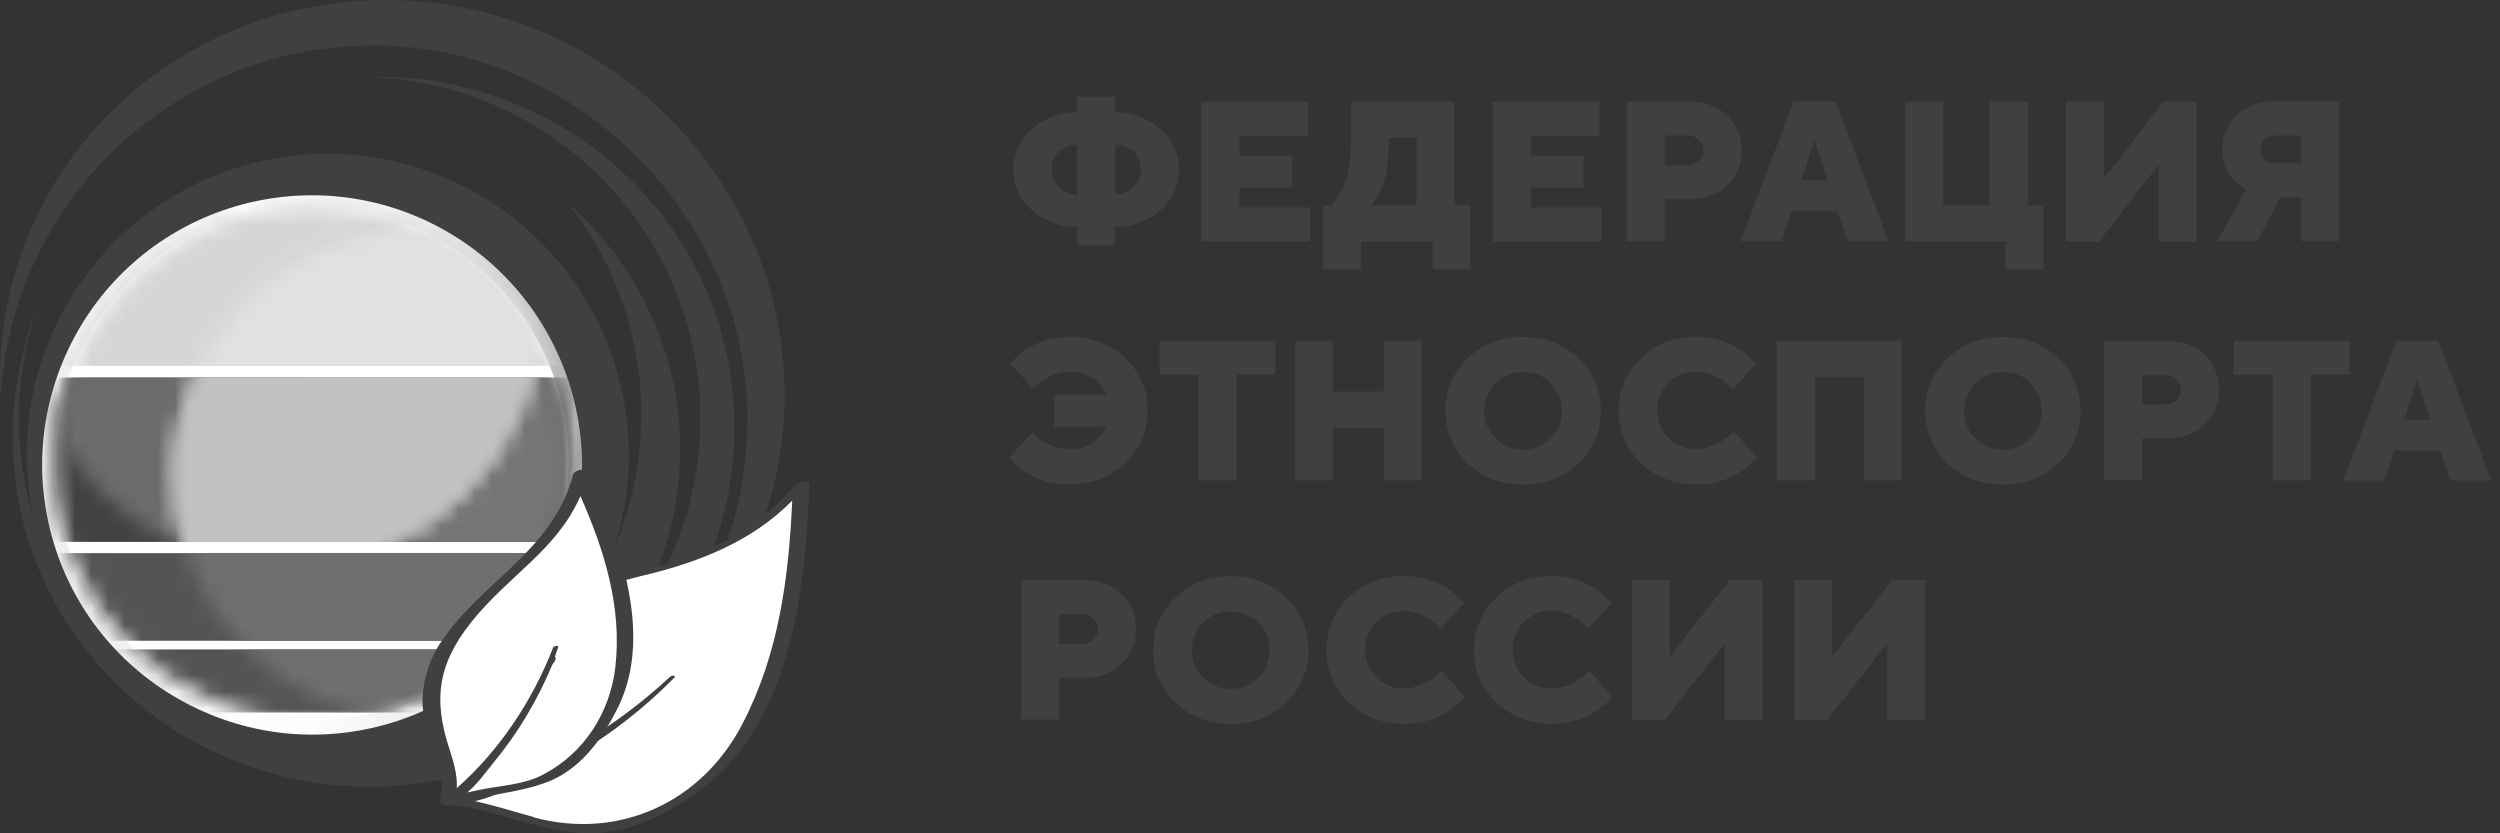 <svg width="150" height="50" viewBox="0 0 150 50" fill="none" xmlns="http://www.w3.org/2000/svg">
<rect x="0" y="0" width="150" height="50" fill="#333333" stroke="none"/>
<g clip-path="url(#clip0_85_140)">
<path d="M64.637 14.714V13.641C63.487 13.58 62.567 13.227 61.862 12.568C61.157 11.909 60.805 11.112 60.805 10.177C60.805 9.242 61.157 8.445 61.862 7.786C62.567 7.127 63.487 6.774 64.637 6.713V5.809H66.905V6.713C68.055 6.774 68.975 7.142 69.68 7.786C70.385 8.43 70.737 9.242 70.737 10.177C70.737 11.112 70.385 11.925 69.68 12.568C68.975 13.212 68.055 13.58 66.905 13.641V14.714H64.637ZM64.637 11.664V8.675C64.162 8.706 63.778 8.859 63.502 9.135C63.227 9.411 63.089 9.748 63.089 10.177C63.089 10.606 63.227 10.944 63.502 11.219C63.778 11.495 64.162 11.633 64.637 11.679V11.664ZM66.905 8.675V11.664C67.38 11.633 67.764 11.48 68.04 11.204C68.315 10.928 68.453 10.591 68.453 10.162C68.453 9.733 68.315 9.38 68.04 9.119C67.764 8.859 67.38 8.706 66.905 8.675Z" fill="#404040"/>
<path d="M72.078 14.471V6.102H78.485V8.14H74.362V9.336H77.535V11.252H74.362V12.447H78.608V14.486H72.094L72.078 14.471Z" fill="#404040"/>
<path d="M79.382 16.157V12.325H79.858C80.072 12.141 80.272 11.865 80.456 11.528C80.854 10.777 81.053 9.842 81.053 8.738V6.102H87.276V12.325H88.227V16.157H85.958V14.486H81.651V16.157H79.367H79.382ZM82.249 12.325H84.993V8.263H83.322V8.738C83.322 9.857 83.138 10.792 82.785 11.528C82.632 11.85 82.463 12.126 82.249 12.325Z" fill="#404040"/>
<path d="M89.562 14.471V6.102H95.97V8.14H91.846V9.336H95.019V11.252H91.846V12.447H96.092V14.486H89.578L89.562 14.471Z" fill="#404040"/>
<path d="M97.609 14.471V6.102H101.38C102.3 6.102 103.051 6.377 103.618 6.929C104.2 7.481 104.492 8.186 104.492 9.029C104.492 9.872 104.2 10.577 103.618 11.129C103.035 11.681 102.3 11.957 101.38 11.957H99.878V14.471H97.609ZM99.878 9.918H101.257C101.518 9.918 101.748 9.826 101.932 9.658C102.116 9.474 102.208 9.274 102.208 9.029C102.208 8.784 102.116 8.585 101.932 8.401C101.748 8.217 101.518 8.125 101.257 8.125H99.878V9.918Z" fill="#404040"/>
<path d="M104.445 14.47L107.618 6.086H110.132L113.305 14.47H110.852L110.255 12.677H107.496L106.898 14.47H104.445ZM108.093 10.822H109.642L108.89 8.431H108.844L108.093 10.822Z" fill="#404040"/>
<path d="M114.32 14.471V6.102H116.589V12.325H119.394V6.102H121.662V12.325H122.612V16.157H120.344V14.486H114.305L114.32 14.471Z" fill="#404040"/>
<path d="M123.961 14.471V6.102H126.229V10.715L129.816 6.102H131.794V14.486H129.525V9.872L125.938 14.486H123.961V14.471Z" fill="#404040"/>
<path d="M133.047 14.47L134.779 11.359C134.503 11.236 134.273 11.052 134.059 10.838C133.583 10.363 133.338 9.734 133.338 8.968C133.338 8.155 133.629 7.465 134.196 6.914C134.779 6.362 135.499 6.086 136.388 6.086H140.343V14.47H138.074V11.834H136.818L135.438 14.47H133.047ZM136.511 9.795H138.059V8.125H136.511C136.25 8.125 136.036 8.201 135.867 8.37C135.699 8.523 135.622 8.722 135.622 8.968C135.622 9.213 135.714 9.412 135.867 9.565C136.036 9.719 136.25 9.795 136.511 9.795Z" fill="#404040"/>
<path d="M60.562 27.453L61.942 25.951C62.126 26.135 62.34 26.319 62.586 26.457C63.137 26.794 63.689 26.963 64.21 26.963C64.731 26.963 65.191 26.825 65.575 26.564C65.942 26.304 66.218 25.982 66.371 25.583H63.26V23.667H66.371C66.218 23.284 65.942 22.947 65.575 22.686C65.207 22.426 64.747 22.288 64.21 22.288C63.674 22.288 63.137 22.456 62.601 22.809C62.371 22.947 62.172 23.115 61.988 23.315L60.608 21.813C60.853 21.521 61.16 21.261 61.497 21.015C62.279 20.479 63.183 20.203 64.195 20.203C65.528 20.203 66.632 20.632 67.521 21.491C68.41 22.349 68.855 23.391 68.855 24.633C68.855 25.875 68.41 26.917 67.521 27.775C66.632 28.634 65.513 29.063 64.195 29.063C63.153 29.063 62.248 28.802 61.467 28.266C61.114 28.02 60.807 27.76 60.547 27.453H60.562Z" fill="#404040"/>
<path d="M71.908 28.83V22.484H69.578V20.445H76.522V22.484H74.192V28.83H71.923H71.908Z" fill="#404040"/>
<path d="M77.703 28.83V20.445H79.972V23.496H83.022V20.445H85.29V28.83H83.022V25.657H79.972V28.83H77.703Z" fill="#404040"/>
<path d="M88.06 27.791C87.171 26.932 86.727 25.89 86.727 24.648C86.727 23.407 87.171 22.365 88.06 21.506C88.949 20.648 90.068 20.219 91.386 20.219C92.704 20.219 93.823 20.648 94.713 21.506C95.602 22.365 96.046 23.407 96.046 24.648C96.046 25.89 95.602 26.932 94.713 27.791C93.823 28.649 92.704 29.078 91.386 29.078C90.068 29.078 88.949 28.649 88.06 27.791ZM89.731 22.993C89.286 23.438 89.056 23.989 89.056 24.648C89.056 25.308 89.286 25.86 89.731 26.304C90.175 26.748 90.727 26.978 91.386 26.978C92.045 26.978 92.597 26.748 93.042 26.304C93.486 25.86 93.716 25.308 93.716 24.648C93.716 23.989 93.486 23.438 93.042 22.993C92.597 22.549 92.045 22.319 91.386 22.319C90.727 22.319 90.175 22.549 89.731 22.993Z" fill="#404040"/>
<path d="M104.045 25.905L105.425 27.453C105.149 27.76 104.843 28.036 104.49 28.266C103.708 28.802 102.804 29.063 101.777 29.063C100.443 29.063 99.34 28.634 98.451 27.775C97.562 26.917 97.117 25.875 97.117 24.633C97.117 23.391 97.562 22.349 98.451 21.491C99.34 20.632 100.459 20.203 101.777 20.203C102.789 20.203 103.678 20.479 104.475 21.015C104.827 21.261 105.118 21.537 105.364 21.813L103.984 23.361C103.8 23.161 103.601 22.977 103.371 22.824C102.85 22.472 102.313 22.288 101.762 22.288C101.102 22.288 100.551 22.518 100.106 22.962C99.662 23.407 99.432 23.959 99.432 24.618C99.432 25.277 99.662 25.828 100.106 26.273C100.551 26.718 101.102 26.948 101.762 26.948C102.298 26.948 102.85 26.764 103.386 26.411C103.632 26.258 103.846 26.074 104.03 25.875L104.045 25.905Z" fill="#404040"/>
<path d="M106.609 28.83V20.445H114.089V28.83H111.821V22.607H108.893V28.83H106.625H106.609Z" fill="#404040"/>
<path d="M116.849 27.791C115.96 26.932 115.516 25.89 115.516 24.648C115.516 23.407 115.96 22.365 116.849 21.506C117.738 20.648 118.857 20.219 120.175 20.219C121.494 20.219 122.612 20.648 123.502 21.506C124.391 22.365 124.835 23.407 124.835 24.648C124.835 25.89 124.391 26.932 123.502 27.791C122.612 28.649 121.494 29.078 120.175 29.078C118.857 29.078 117.738 28.649 116.849 27.791ZM118.52 22.993C118.075 23.438 117.845 23.989 117.845 24.648C117.845 25.308 118.075 25.86 118.52 26.304C118.964 26.748 119.516 26.978 120.175 26.978C120.834 26.978 121.386 26.748 121.831 26.304C122.275 25.86 122.505 25.308 122.505 24.648C122.505 23.989 122.275 23.438 121.831 22.993C121.386 22.549 120.834 22.319 120.175 22.319C119.516 22.319 118.964 22.549 118.52 22.993Z" fill="#404040"/>
<path d="M126.258 28.83V20.445H130.029C130.948 20.445 131.699 20.721 132.266 21.273C132.849 21.825 133.14 22.53 133.14 23.373C133.14 24.216 132.849 24.921 132.266 25.473C131.684 26.025 130.948 26.301 130.029 26.301H128.526V28.814H126.258V28.83ZM128.526 24.277H129.906C130.166 24.277 130.396 24.185 130.58 24.017C130.764 23.833 130.856 23.634 130.856 23.388C130.856 23.143 130.764 22.944 130.58 22.76C130.396 22.576 130.166 22.484 129.906 22.484H128.526V24.277Z" fill="#404040"/>
<path d="M136.361 28.83V22.484H134.031V20.445H140.975V22.484H138.645V28.83H136.376H136.361Z" fill="#404040"/>
<path d="M140.609 28.83L143.782 20.445H146.296L149.469 28.83H147.016L146.419 27.036H143.66L143.062 28.83H140.609ZM144.257 25.182H145.806L145.054 22.791H145.009L144.257 25.182Z" fill="#404040"/>
<path d="M61.281 43.193V34.809H65.052C65.972 34.809 66.723 35.084 67.29 35.636C67.872 36.188 68.163 36.893 68.163 37.736C68.163 38.579 67.872 39.284 67.29 39.836C66.707 40.388 65.956 40.664 65.052 40.664H63.55V43.178H61.281V43.193ZM63.55 38.641H64.929C65.19 38.641 65.42 38.549 65.604 38.38C65.788 38.196 65.88 37.997 65.88 37.752C65.88 37.506 65.788 37.307 65.604 37.123C65.42 36.939 65.19 36.847 64.929 36.847H63.55V38.641Z" fill="#404040"/>
<path d="M70.521 42.15C69.632 41.292 69.188 40.249 69.188 39.008C69.188 37.766 69.632 36.724 70.521 35.866C71.41 35.007 72.529 34.578 73.847 34.578C75.165 34.578 76.284 35.007 77.173 35.866C78.062 36.724 78.507 37.766 78.507 39.008C78.507 40.249 78.062 41.292 77.173 42.15C76.284 43.008 75.165 43.438 73.847 43.438C72.529 43.438 71.41 43.008 70.521 42.15ZM72.192 37.352C71.747 37.797 71.517 38.349 71.517 39.008C71.517 39.667 71.747 40.219 72.192 40.663C72.636 41.108 73.188 41.338 73.847 41.338C74.506 41.338 75.058 41.108 75.503 40.663C75.947 40.219 76.177 39.667 76.177 39.008C76.177 38.349 75.947 37.797 75.503 37.352C75.058 36.908 74.506 36.678 73.847 36.678C73.188 36.678 72.636 36.908 72.192 37.352Z" fill="#404040"/>
<path d="M86.514 40.264L87.894 41.813C87.618 42.119 87.311 42.395 86.959 42.625C86.177 43.161 85.273 43.422 84.246 43.422C82.912 43.422 81.808 42.993 80.919 42.135C80.031 41.276 79.586 40.234 79.586 38.992C79.586 37.751 80.031 36.708 80.919 35.85C81.808 34.992 82.927 34.562 84.246 34.562C85.242 34.562 86.146 34.838 86.943 35.375C87.296 35.62 87.587 35.896 87.832 36.172L86.453 37.72C86.269 37.521 86.07 37.337 85.84 37.184C85.319 36.831 84.782 36.647 84.23 36.647C83.571 36.647 83.019 36.877 82.575 37.322C82.13 37.766 81.9 38.318 81.9 38.977C81.9 39.636 82.13 40.188 82.575 40.632C83.019 41.077 83.571 41.307 84.23 41.307C84.767 41.307 85.319 41.123 85.855 40.77C86.085 40.617 86.315 40.433 86.499 40.234L86.514 40.264Z" fill="#404040"/>
<path d="M95.374 40.264L96.753 41.813C96.477 42.119 96.171 42.395 95.818 42.625C95.036 43.161 94.132 43.422 93.105 43.422C91.772 43.422 90.668 42.993 89.779 42.135C88.89 41.276 88.445 40.234 88.445 38.992C88.445 37.751 88.89 36.708 89.779 35.85C90.668 34.992 91.787 34.562 93.105 34.562C94.117 34.562 95.006 34.838 95.803 35.375C96.155 35.62 96.447 35.896 96.692 36.172L95.312 37.72C95.128 37.521 94.929 37.337 94.699 37.184C94.178 36.831 93.641 36.647 93.09 36.647C92.431 36.647 91.879 36.877 91.434 37.322C90.99 37.766 90.76 38.318 90.76 38.977C90.76 39.636 90.99 40.188 91.434 40.632C91.879 41.077 92.431 41.307 93.09 41.307C93.626 41.307 94.178 41.123 94.715 40.77C94.944 40.617 95.159 40.433 95.358 40.234L95.374 40.264Z" fill="#404040"/>
<path d="M97.914 43.193V34.809H100.183V39.422L103.769 34.809H105.747V43.193H103.478V38.579L99.891 43.193H97.914Z" fill="#404040"/>
<path d="M107.664 43.193V34.809H109.933V39.422L113.519 34.809H115.497V43.193H113.228V38.579L109.641 43.193H107.664Z" fill="#404040"/>
<path d="M18.681 44.237C27.773 44.237 35.143 36.867 35.143 27.775C35.143 18.683 27.773 11.312 18.681 11.312C9.589 11.312 2.219 18.683 2.219 27.775C2.219 36.867 9.589 44.237 18.681 44.237Z" fill="url(#paint0_linear_85_140)"/>
<path d="M18.685 43.211C27.21 43.211 34.121 36.3 34.121 27.775C34.121 19.25 27.21 12.34 18.685 12.34C10.161 12.34 3.25 19.25 3.25 27.775C3.25 36.3 10.161 43.211 18.685 43.211Z" fill="white"/>
<mask id="mask0_85_140" style="mask-type:luminance" maskUnits="userSpaceOnUse" x="3" y="12" width="32" height="32">
<path d="M18.685 43.211C27.21 43.211 34.121 36.3 34.121 27.775C34.121 19.25 27.21 12.34 18.685 12.34C10.161 12.34 3.25 19.25 3.25 27.775C3.25 36.3 10.161 43.211 18.685 43.211Z" fill="white"/>
</mask>
<g mask="url(#mask0_85_140)">
<path d="M43.823 33.188H0.031V38.445H43.823V33.188Z" fill="#545454"/>
</g>
<mask id="mask1_85_140" style="mask-type:luminance" maskUnits="userSpaceOnUse" x="3" y="12" width="32" height="32">
<path d="M18.685 43.211C27.21 43.211 34.121 36.3 34.121 27.775C34.121 19.25 27.21 12.34 18.685 12.34C10.161 12.34 3.25 19.25 3.25 27.775C3.25 36.3 10.161 43.211 18.685 43.211Z" fill="white"/>
</mask>
<g mask="url(#mask1_85_140)">
<path d="M43.823 22.656H0.031V32.512H43.823V22.656Z" fill="#424242"/>
</g>
<mask id="mask2_85_140" style="mask-type:luminance" maskUnits="userSpaceOnUse" x="3" y="12" width="32" height="32">
<path d="M18.685 43.211C27.21 43.211 34.121 36.3 34.121 27.775C34.121 19.25 27.21 12.34 18.685 12.34C10.161 12.34 3.25 19.25 3.25 27.775C3.25 36.3 10.161 43.211 18.685 43.211Z" fill="white"/>
</mask>
<g mask="url(#mask2_85_140)">
<path d="M43.823 38.965H0.031V42.751H43.823V38.965Z" fill="#545454"/>
</g>
<mask id="mask3_85_140" style="mask-type:luminance" maskUnits="userSpaceOnUse" x="3" y="12" width="32" height="32">
<path d="M18.685 43.211C27.21 43.211 34.121 36.3 34.121 27.775C34.121 19.25 27.21 12.34 18.685 12.34C10.161 12.34 3.25 19.25 3.25 27.775C3.25 36.3 10.161 43.211 18.685 43.211Z" fill="white"/>
</mask>
<g mask="url(#mask3_85_140)">
<path d="M33.749 11.266H1.867V21.949H33.749V11.266Z" fill="#D6D6D6"/>
</g>
<mask id="mask4_85_140" style="mask-type:luminance" maskUnits="userSpaceOnUse" x="1" y="3" width="32" height="32">
<path d="M16.998 34.058C25.523 34.058 32.433 27.148 32.433 18.623C32.433 10.098 25.523 3.188 16.998 3.188C8.473 3.188 1.562 10.098 1.562 18.623C1.562 27.148 8.473 34.058 16.998 34.058Z" fill="white"/>
</mask>
<g mask="url(#mask4_85_140)">
<mask id="mask5_85_140" style="mask-type:luminance" maskUnits="userSpaceOnUse" x="3" y="12" width="32" height="32">
<path d="M18.685 43.211C27.21 43.211 34.121 36.3 34.121 27.775C34.121 19.25 27.21 12.34 18.685 12.34C10.161 12.34 3.25 19.25 3.25 27.775C3.25 36.3 10.161 43.211 18.685 43.211Z" fill="white"/>
</mask>
<g mask="url(#mask5_85_140)">
<path d="M18.332 22.656H1.977V32.512H18.332V22.656Z" fill="#6C6C6C"/>
</g>
</g>
<mask id="mask6_85_140" style="mask-type:luminance" maskUnits="userSpaceOnUse" x="10" y="13" width="31" height="31">
<path d="M25.229 43.318C33.39 43.318 40.005 36.703 40.005 28.542C40.005 20.381 33.39 13.766 25.229 13.766C17.069 13.766 10.453 20.381 10.453 28.542C10.453 36.703 17.069 43.318 25.229 43.318Z" fill="white"/>
</mask>
<g mask="url(#mask6_85_140)">
<mask id="mask7_85_140" style="mask-type:luminance" maskUnits="userSpaceOnUse" x="3" y="12" width="32" height="32">
<path d="M18.685 43.211C27.21 43.211 34.121 36.3 34.121 27.775C34.121 19.25 27.21 12.34 18.685 12.34C10.161 12.34 3.25 19.25 3.25 27.775C3.25 36.3 10.161 43.211 18.685 43.211Z" fill="white"/>
</mask>
<g mask="url(#mask7_85_140)">
<path d="M43.822 22.656H23.328V32.512H43.822V22.656Z" fill="#757575"/>
</g>
</g>
<mask id="mask8_85_140" style="mask-type:luminance" maskUnits="userSpaceOnUse" x="10" y="13" width="31" height="31">
<path d="M25.229 43.318C33.39 43.318 40.005 36.703 40.005 28.542C40.005 20.381 33.39 13.766 25.229 13.766C17.069 13.766 10.453 20.381 10.453 28.542C10.453 36.703 17.069 43.318 25.229 43.318Z" fill="white"/>
</mask>
<g mask="url(#mask8_85_140)">
<mask id="mask9_85_140" style="mask-type:luminance" maskUnits="userSpaceOnUse" x="3" y="12" width="32" height="32">
<path d="M18.685 43.211C27.21 43.211 34.121 36.3 34.121 27.775C34.121 19.25 27.21 12.34 18.685 12.34C10.161 12.34 3.25 19.25 3.25 27.775C3.25 36.3 10.161 43.211 18.685 43.211Z" fill="white"/>
</mask>
<g mask="url(#mask9_85_140)">
<path d="M34.319 33.188H2.789V38.445H34.319V33.188Z" fill="#6F6F6F"/>
</g>
</g>
<mask id="mask10_85_140" style="mask-type:luminance" maskUnits="userSpaceOnUse" x="10" y="13" width="31" height="31">
<path d="M25.229 43.318C33.39 43.318 40.005 36.703 40.005 28.542C40.005 20.381 33.39 13.766 25.229 13.766C17.069 13.766 10.453 20.381 10.453 28.542C10.453 36.703 17.069 43.318 25.229 43.318Z" fill="white"/>
</mask>
<g mask="url(#mask10_85_140)">
<mask id="mask11_85_140" style="mask-type:luminance" maskUnits="userSpaceOnUse" x="3" y="12" width="32" height="32">
<path d="M18.685 43.211C27.21 43.211 34.121 36.3 34.121 27.775C34.121 19.25 27.21 12.34 18.685 12.34C10.161 12.34 3.25 19.25 3.25 27.775C3.25 36.3 10.161 43.211 18.685 43.211Z" fill="white"/>
</mask>
<g mask="url(#mask11_85_140)">
<path d="M29.984 38.965H8.57V42.751H29.984V38.965Z" fill="#6F6F6F"/>
</g>
</g>
<mask id="mask12_85_140" style="mask-type:luminance" maskUnits="userSpaceOnUse" x="10" y="13" width="23" height="22">
<path d="M10.453 28.542C10.453 30.029 10.652 31.5 11.112 32.88C12.952 33.646 14.944 34.06 17.044 34.06C25.521 34.06 32.434 27.162 32.434 18.625C32.434 17.552 32.326 16.479 32.127 15.452C30.088 14.379 27.728 13.766 25.229 13.766C17.105 13.766 10.453 20.403 10.453 28.542Z" fill="white"/>
</mask>
<g mask="url(#mask12_85_140)">
<mask id="mask13_85_140" style="mask-type:luminance" maskUnits="userSpaceOnUse" x="3" y="12" width="32" height="32">
<path d="M18.685 43.211C27.21 43.211 34.121 36.3 34.121 27.775C34.121 19.25 27.21 12.34 18.685 12.34C10.161 12.34 3.25 19.25 3.25 27.775C3.25 36.3 10.161 43.211 18.685 43.211Z" fill="white"/>
</mask>
<g mask="url(#mask13_85_140)">
<path d="M34.062 22.656H8.203V32.512H34.062V22.656Z" fill="#C2C2C2"/>
</g>
</g>
<mask id="mask14_85_140" style="mask-type:luminance" maskUnits="userSpaceOnUse" x="10" y="13" width="23" height="22">
<path d="M10.453 28.542C10.453 30.029 10.652 31.5 11.112 32.88C12.952 33.646 14.944 34.06 17.044 34.06C25.521 34.06 32.434 27.162 32.434 18.625C32.434 17.552 32.326 16.479 32.127 15.452C30.088 14.379 27.728 13.766 25.229 13.766C17.105 13.766 10.453 20.403 10.453 28.542Z" fill="white"/>
</mask>
<g mask="url(#mask14_85_140)">
<mask id="mask15_85_140" style="mask-type:luminance" maskUnits="userSpaceOnUse" x="3" y="12" width="32" height="32">
<path d="M18.685 43.211C27.21 43.211 34.121 36.3 34.121 27.775C34.121 19.25 27.21 12.34 18.685 12.34C10.161 12.34 3.25 19.25 3.25 27.775C3.25 36.3 10.161 43.211 18.685 43.211Z" fill="white"/>
</mask>
<g mask="url(#mask15_85_140)">
<path d="M34.062 22.656H8.203V32.512H34.062V22.656Z" fill="#C2C2C2"/>
</g>
</g>
<mask id="mask16_85_140" style="mask-type:luminance" maskUnits="userSpaceOnUse" x="10" y="13" width="23" height="22">
<path d="M10.453 28.542C10.453 30.029 10.652 31.5 11.112 32.88C12.952 33.646 14.944 34.06 17.044 34.06C25.521 34.06 32.434 27.162 32.434 18.625C32.434 17.552 32.326 16.479 32.127 15.452C30.088 14.379 27.728 13.766 25.229 13.766C17.105 13.766 10.453 20.403 10.453 28.542Z" fill="white"/>
</mask>
<g mask="url(#mask16_85_140)">
<mask id="mask17_85_140" style="mask-type:luminance" maskUnits="userSpaceOnUse" x="3" y="12" width="32" height="32">
<path d="M18.685 43.211C27.21 43.211 34.121 36.3 34.121 27.775C34.121 19.25 27.21 12.34 18.685 12.34C10.161 12.34 3.25 19.25 3.25 27.775C3.25 36.3 10.161 43.211 18.685 43.211Z" fill="white"/>
</mask>
<g mask="url(#mask17_85_140)">
<path d="M43.823 11.266H0.031V21.949H43.823V11.266Z" fill="#E1E1E1"/>
</g>
</g>
<path d="M34.533 2.881C23.021 -3.296 8.766 0.781 2.681 12.032C0.642 15.818 -0.17 19.957 0.029 23.988C0.642 12.139 10.406 2.728 22.408 2.728C34.41 2.728 44.848 12.799 44.848 25.168C44.848 33.139 40.71 40.144 34.425 44.129C38.518 42.09 42.043 38.871 44.343 34.518C50.428 23.268 46.029 9.12 34.533 2.881Z" fill="#404040"/>
<path d="M28.493 46.274C39.989 42.856 46.534 30.946 43.208 19.695C40.403 10.345 31.605 4.367 22.101 4.613C30.685 4.873 38.564 10.545 41.169 19.236C44.388 30.073 38.257 41.461 27.42 44.68C16.583 47.899 5.194 41.768 1.976 30.931C0.703 26.593 0.903 22.148 2.328 18.209C0.596 22.5 0.228 27.36 1.608 32.111C4.98 43.362 16.997 49.692 28.493 46.274Z" fill="#404040"/>
<path d="M32.989 35.592C28.743 43.456 18.933 46.368 11.07 42.137C3.146 37.891 0.233 28.081 4.479 20.203C8.725 12.34 18.535 9.427 26.398 13.658C34.261 17.904 37.235 27.714 32.989 35.577M28.238 11.405C19.455 6.653 8.51 9.918 3.759 18.716C-0.947 27.499 2.333 38.443 11.07 43.195C19.853 47.947 30.797 44.682 35.549 35.883C40.301 27.101 37.036 16.156 28.238 11.405Z" fill="#404040"/>
<path d="M34.116 12.23C37.688 16.783 39.328 22.853 38.055 28.999C35.802 39.989 25.226 47.04 14.389 44.849C13.362 44.649 12.396 44.343 11.477 43.975C13.209 45.002 15.155 45.707 17.255 46.167C27.832 48.359 38.209 41.522 40.401 30.931C41.887 23.773 39.22 16.722 34.116 12.23Z" fill="#404040"/>
<path d="M38.3 34.412C33.747 35.378 29.609 37.738 28.75 42.183C28.551 43.41 28.597 44.682 28.137 46.215C27.831 47.088 27.723 47.548 27.264 47.901L27.156 48.008C27.355 47.962 27.57 47.901 27.769 47.855C27.463 47.962 27.264 48.008 27.156 48.008C27.417 48.008 27.616 48.008 27.815 48.115C28.229 48.222 28.582 48.269 28.842 48.376C30.115 48.682 30.789 48.943 32.828 49.449C38.453 50.874 43.297 47.042 45.504 42.505C46.684 40.053 47.91 35.914 48.11 29.062C45.703 32.128 42.024 33.615 38.3 34.427" fill="white"/>
<path d="M32.066 49.034C31.101 48.774 30.12 48.467 29.154 48.222C28.955 48.176 28.694 48.114 28.495 48.069C29.675 47.808 30.901 47.149 31.913 46.689C35.086 45.202 37.998 43.164 40.451 40.665C40.604 40.512 40.297 40.512 40.19 40.619C36.772 43.792 32.572 46.291 28.02 47.517C28.939 46.49 29.047 42.658 29.399 41.34C30.365 37.308 34.764 35.469 38.336 34.595C41.815 33.783 45.034 32.557 47.532 30.043C47.333 34.641 46.72 39.24 44.574 43.378C42.168 48.084 37.217 50.429 32.051 49.05M47.64 29.169C45.187 32.081 41.922 33.461 38.244 34.273C35.331 34.932 32.725 36.005 30.534 38.059C27.575 40.818 29.108 45.156 26.748 48.069C26.64 48.176 26.748 48.222 26.855 48.268C29.767 48.528 32.373 49.954 35.331 50C37.83 50 40.236 48.774 42.183 47.287C47.548 43.148 48.314 35.224 48.575 28.985C48.529 28.725 47.701 29.031 47.655 29.138" fill="#404040"/>
<path d="M32.894 36.512C32.894 36.512 32.741 36.619 32.48 36.772C32.219 36.972 31.821 37.278 31.407 37.692C30.993 38.106 30.534 38.658 30.135 39.271C29.721 39.93 29.369 40.696 29.108 41.524C29.001 41.938 28.909 42.398 28.847 42.796C28.786 43.195 28.74 43.609 28.648 44.022C28.541 44.789 28.387 45.402 28.188 46.168C27.836 47.502 27.422 47.809 27.422 47.809C27.928 47.195 28.188 45.617 28.387 44.022C28.433 43.609 28.495 43.21 28.541 42.796C28.587 42.382 28.648 41.922 28.801 41.463C29.062 40.589 29.46 39.777 29.92 39.117C30.38 38.458 30.886 37.937 31.346 37.585C31.806 37.171 32.219 36.926 32.465 36.772C32.725 36.573 32.879 36.512 32.879 36.512" fill="#10712A"/>
<path d="M34.883 28.48C34.269 31.285 32.277 33.492 30.023 35.224C27.265 37.37 25.226 40.283 26.146 43.548C26.406 44.467 26.866 45.28 27.019 46.46C27.127 47.119 27.172 47.487 26.973 47.885V47.993C27.081 47.885 27.234 47.794 27.326 47.686C27.172 47.84 27.019 47.947 26.973 47.993C27.127 47.885 27.326 47.84 27.479 47.84C27.786 47.794 28.046 47.732 28.245 47.686C29.211 47.487 29.732 47.426 31.265 47.119C35.511 46.353 37.55 42.168 37.55 38.382C37.504 36.343 37.044 33.17 34.898 28.465" fill="white"/>
<path d="M36.925 39.99C36.619 42.749 35.04 45.202 32.587 46.474C31.468 47.087 29.982 47.133 28.756 47.394C28.495 47.44 28.296 47.501 28.035 47.547C28.648 47.041 29.154 46.321 29.614 45.754C31.101 43.96 32.266 41.968 33.139 39.883C33.339 39.623 33.4 39.469 33.293 39.423C33.339 39.224 33.446 39.009 33.492 38.81C33.538 38.703 33.231 38.764 33.185 38.856C31.959 42.029 29.966 45.033 27.407 47.286C27.453 46.474 27.207 45.708 26.947 44.88C25.981 41.922 26.288 39.822 28.28 37.323C30.579 34.457 33.385 33.032 34.825 29.767C36.251 32.986 37.324 36.404 36.925 39.99ZM35.346 28.387C35.346 28.28 35.239 28.234 35.086 28.188C34.779 28.142 34.365 28.295 34.365 28.54C33.139 33.093 28.893 34.871 26.441 38.55C25.674 39.669 25.169 41.462 25.414 42.795C25.767 44.528 26.84 46.275 26.38 48.053C26.334 48.313 26.794 48.359 26.947 48.313C28.893 47.654 30.978 47.654 32.925 46.888C34.718 46.168 35.99 44.543 36.864 42.857C39.362 38.412 37.217 32.694 35.331 28.387" fill="#404040"/>
</g>
<defs>
<linearGradient id="paint0_linear_85_140" x1="2.219" y1="27.775" x2="35.143" y2="27.775" gradientUnits="userSpaceOnUse">
<stop stop-color="#EFEFEF"/>
<stop offset="0.23" stop-color="#F1F1F1"/>
<stop offset="0.34" stop-color="#F9F9F9"/>
<stop offset="0.38" stop-color="white"/>
<stop offset="0.53" stop-color="#FBFBFB"/>
<stop offset="0.66" stop-color="#F1F1F1"/>
<stop offset="0.79" stop-color="#DFDFDF"/>
<stop offset="0.91" stop-color="#C5C5C5"/>
<stop offset="1" stop-color="#ACACAC"/>
</linearGradient>
<clipPath id="clip0_85_140">
<rect width="149.464" height="50" fill="white"/>
</clipPath>
</defs>
</svg>
